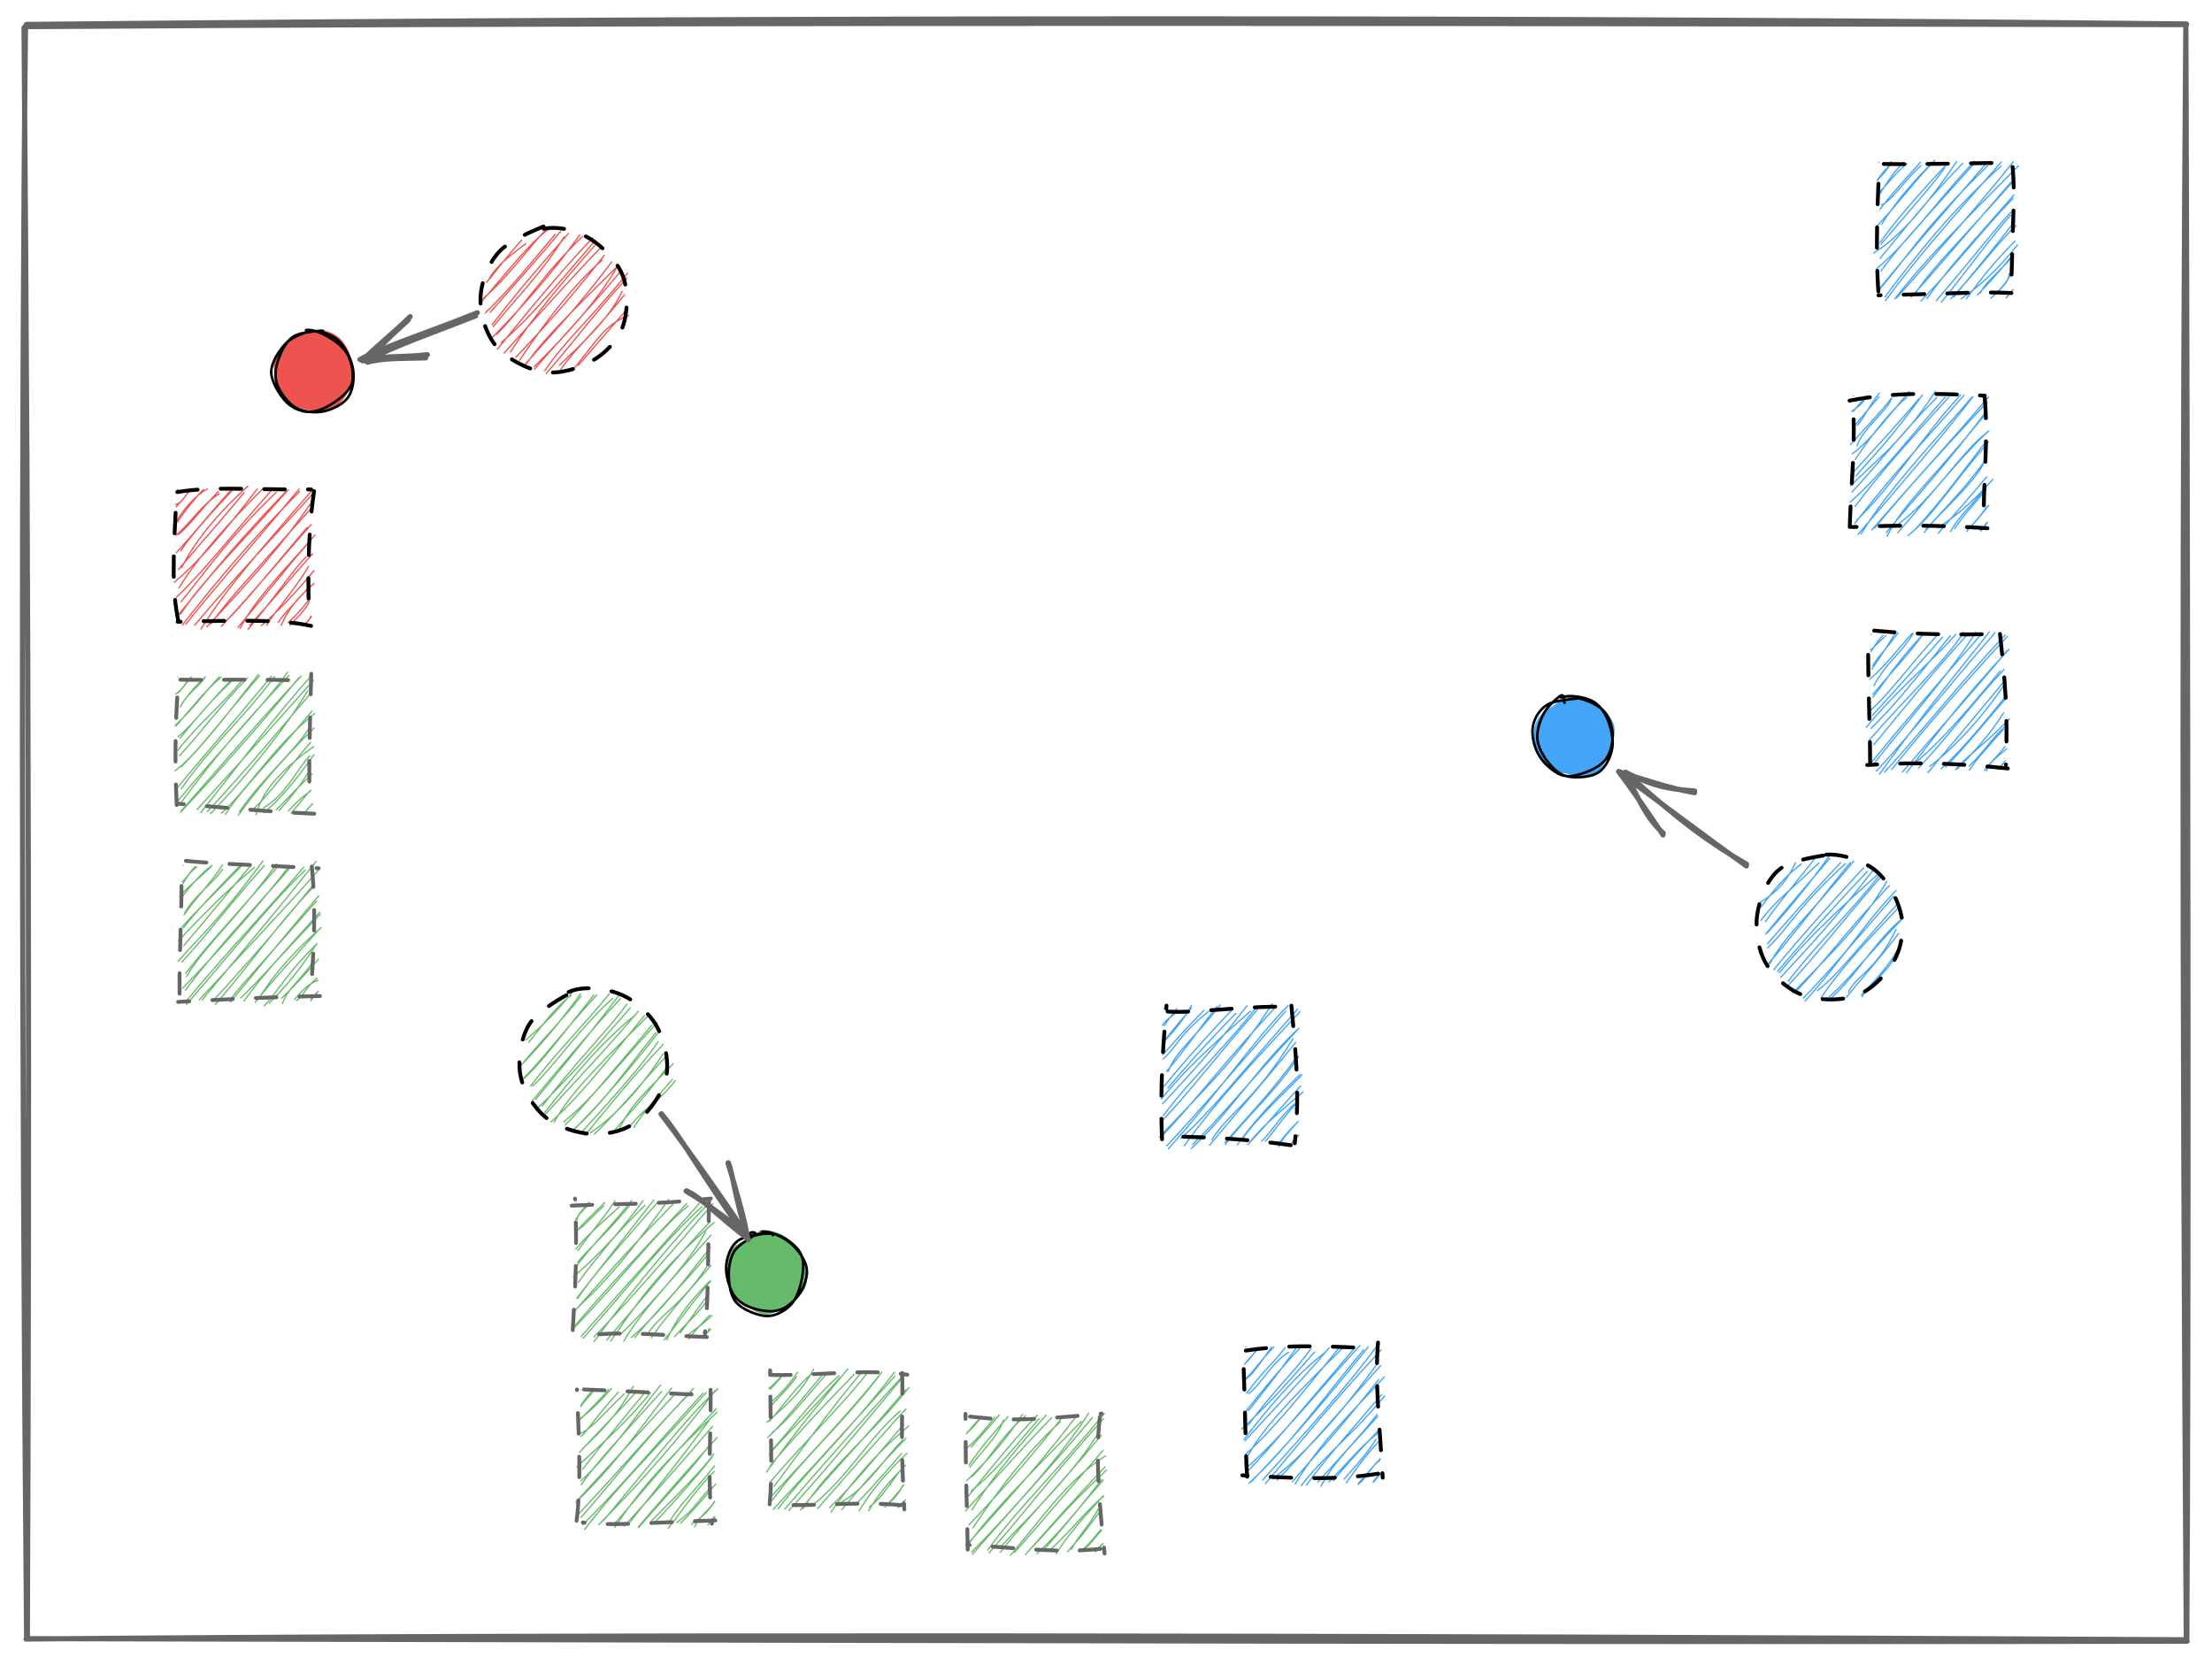 <svg version="1.1" xmlns="http://www.w3.org/2000/svg" viewBox="0 0 862.251 649.13" width="1724.502" height="1298.26">
  <!-- svg-source:excalidraw -->
  
  <defs>
    <style>
      @font-face {
        font-family: "Virgil";
        src: url("https://unpkg.com/@zsviczian/excalidraw@0.12.0-obsidian-4/dist/excalidraw-assets/Virgil.woff2");
      }
      @font-face {
        font-family: "Cascadia";
        src: url("https://unpkg.com/@zsviczian/excalidraw@0.12.0-obsidian-4/dist/excalidraw-assets/Cascadia.woff2");
      }
    </style>
  </defs>
  <g stroke-linecap="round" transform="translate(187.624 88.276) rotate(0 28.454 28.454)"><path d="M6.88 9.95 C6.88 9.95, 6.88 9.95, 6.88 9.95 M6.88 9.95 C6.88 9.95, 6.88 9.95, 6.88 9.95 M2.89 20.68 C6.3 14.62, 12.53 10.42, 17.29 6.77 M2.02 21.78 C5.53 17.85, 8.95 12.79, 15.73 5.35 M-0.02 29.49 C9.5 18.46, 18.71 6.56, 26.39 0.9 M0.86 27.99 C10 20.1, 17.85 9.16, 25.63 0.67 M3.46 33.45 C11.27 24.53, 20.63 14.2, 30.89 1.98 M1.52 33.74 C10.66 25, 19.1 14.6, 28.75 3.11 M4.63 39.1 C13.03 28.49, 24.16 17.59, 32.22 4.08 M4.25 38.29 C15.23 23.93, 26.43 11.31, 33.94 2.75 M5.99 42.08 C16.29 31.78, 24.27 18.34, 39.53 3.83 M4.12 43.49 C17.3 29.98, 28.35 17.3, 38.35 3.32 M7.8 45.24 C17.45 37.15, 25.93 27.06, 44.15 5.8 M6.29 47.8 C20.35 30.48, 33.35 14.9, 43.44 4.46 M11.37 48.94 C20.71 34.39, 32.75 20.46, 44.2 7.47 M8.86 49.36 C23.32 33.4, 37.52 17.45, 46.33 8.51 M14.96 52.15 C25.43 36.41, 36.57 22.21, 47.07 13.14 M13.48 50.98 C22.06 41.96, 32.24 31.18, 47.93 11.27 M17.65 53.46 C23.87 44.33, 35.71 32.73, 52.72 15.88 M16.89 53.97 C26.55 42.85, 37.26 32.02, 50.86 13.8 M20.55 54.72 C32.71 42.84, 45.96 28.23, 52.91 15.74 M20.75 55.64 C31.77 42.74, 43.84 30.18, 54.34 17.45 M24.74 56.21 C32.73 44.45, 43.85 34.61, 57.05 18.14 M25.27 57.33 C34.08 47.51, 42.37 35.9, 56.73 20.12 M30.4 54.13 C38.24 46.63, 50.01 36, 54.86 25.37 M30.98 55.67 C36.51 47.78, 45.28 39.92, 55.82 26.61 M36.21 55.27 C44.54 45.37, 47.99 38.15, 57.43 34.71 M37.77 54.18 C41.75 49.84, 45.25 45.37, 56.54 32.54" stroke="#ef5350" stroke-width="0.5" fill="none"/><path d="M24.31 0.93 C29.94 -0.26, 36.96 1.57, 42.11 4.64 C47.25 7.72, 53.03 13.62, 55.19 19.38 C57.35 25.15, 57.09 33.68, 55.07 39.21 C53.04 44.73, 48.17 49.61, 43.01 52.53 C37.86 55.45, 30.35 57.7, 24.16 56.74 C17.97 55.78, 9.94 51.53, 5.86 46.76 C1.78 41.98, -0.49 34.22, -0.33 28.09 C-0.16 21.96, 2.54 14.76, 6.83 10 C11.12 5.24, 21.78 1.04, 25.42 -0.47 C29.05 -1.97, 28.29 0.21, 28.62 0.94" stroke="#000000" stroke-width="1.5" fill="none" stroke-dasharray="8 9"/></g><g stroke-linecap="round" transform="translate(202.485 385.814) rotate(0 28.454 28.454)"><path d="M3.62 13.74 C3.62 13.74, 3.62 13.74, 3.62 13.74 M3.62 13.74 C3.62 13.74, 3.62 13.74, 3.62 13.74 M2.5 19.6 C6.17 16.19, 11.69 12.15, 21.5 -0.03 M3.6 20.52 C8.46 14.93, 12.25 8.5, 20.08 2.22 M1.83 28.04 C9.96 18.37, 17.2 11.23, 24.02 2.55 M0.33 29.8 C11.2 18.75, 19.05 8.17, 23.79 1.68 M1.29 35.13 C8.14 28.84, 13.56 21.54, 28.98 2.12 M1.59 34.5 C8.81 27.44, 14.35 19.43, 30.11 2.09 M5.18 37.6 C14.48 28.76, 23.46 14.91, 36.36 3.41 M4.37 37.54 C14.33 24.47, 26.03 12.87, 35.03 1.61 M4.97 43.42 C17.83 27.88, 27.51 16.4, 39.33 3.51 M6.38 42.73 C13.89 33.52, 22.24 23.89, 38.82 2.2 M6.37 46.89 C16.59 37.01, 24.8 28.25, 43.2 7.1 M8.93 45.4 C20.93 29.28, 34.71 15.71, 41.86 5.65 M9.8 47.94 C20.41 34.62, 31.61 20.66, 45.26 9.82 M10.22 48.46 C23.25 34.17, 36.3 20.44, 46.31 8.45 M13.51 51.71 C19.02 41.97, 26.11 33.87, 50.57 9.83 M12.33 51.56 C23.14 41.86, 32.15 30.5, 48.71 10.11 M17.28 51.56 C29.16 41.87, 38.59 29.12, 53.71 12.85 M17.79 52.82 C25.25 45.33, 32.98 35.75, 51.63 13.84 M20.34 55.22 C32.32 44.84, 41.62 31.05, 53.21 16.74 M21.27 54.6 C29.3 46.26, 37.63 37.82, 54.92 15.75 M24.29 55.53 C35.2 43.58, 48 29.4, 54.03 20.32 M25.41 56.89 C34.79 45.72, 42.38 35.8, 56.02 21.36 M27.7 55.79 C40.79 46.9, 50.76 33.18, 55.92 25.15 M29.23 56.33 C39.88 45.99, 50.53 32.97, 57.17 26.01 M38.35 55.52 C43.58 43.77, 51.45 38.07, 59.92 28.86 M37.26 54.63 C42.09 48.81, 46.82 44.63, 57.75 29.89 M42.63 53.87 C48.25 46.18, 54.01 44.25, 60.76 35.49 M44.69 53.65 C47.54 48.74, 52.05 43.84, 59.57 34.97" stroke="#66bb6a" stroke-width="0.5" fill="none"/><path d="M19.16 0.91 C24.59 -1.53, 33.05 -0.63, 38.76 1.57 C44.46 3.77, 50.33 8.73, 53.41 14.11 C56.49 19.5, 58.44 27.72, 57.23 33.89 C56.01 40.06, 50.83 47.39, 46.11 51.13 C41.39 54.87, 34.82 56.5, 28.88 56.31 C22.95 56.12, 15.25 53.8, 10.5 49.99 C5.75 46.19, 1.51 39.56, 0.4 33.48 C-0.71 27.39, 0.48 18.92, 3.83 13.5 C7.18 8.07, 17.13 2.85, 20.49 0.92 C23.85 -1.02, 23.62 1.45, 24 1.89" stroke="#000000" stroke-width="1.5" fill="none" stroke-dasharray="8 9"/></g><g stroke-linecap="round" transform="translate(684.642 332.519) rotate(0 28.454 28.454)"><path d="M8.95 6.46 C8.95 6.46, 8.95 6.46, 8.95 6.46 M8.95 6.46 C8.95 6.46, 8.95 6.46, 8.95 6.46 M0.83 19.67 C6.26 16.39, 11.05 12.84, 15.25 3.8 M1.75 21.2 C7.46 13.5, 12.34 8.14, 17.51 4.36 M1.76 26.32 C6.96 19.1, 14.68 13.33, 24.43 3.84 M3.52 26.81 C10.1 17.57, 17.16 9.53, 23.56 1.14 M4.26 31.19 C12.49 21.97, 19.71 13.54, 28.63 0.84 M3.63 31.65 C10.72 22.98, 16.87 15.86, 28.6 2.15 M4.4 37.07 C12.69 29.1, 15.98 21.33, 34.65 4.2 M4.34 35.4 C11.13 27.58, 19.4 18.09, 32.84 3.75 M5.17 43.41 C10.6 32.76, 20.12 24.91, 37.96 3.15 M4.48 43.42 C15.38 30.98, 25.82 16.7, 36.66 3.77 M8.28 46.16 C17.06 35.73, 26.99 24.43, 43.26 7.22 M6.79 45.5 C17.75 32.08, 31.25 17.18, 41.8 5.81 M8.97 46.64 C16.91 37.11, 24.26 28.98, 47.03 8.62 M9.48 48.5 C20.58 36.53, 32.18 24.08, 45.66 6.5 M12.38 50.09 C24.11 34.66, 37.52 22.48, 48.09 8.49 M12.22 51.8 C22.15 41.36, 30.4 30.37, 48.37 9.53 M14.13 54.65 C29.18 39.15, 41.19 27.83, 50.85 11.03 M15.39 54.07 C25.95 43.2, 34.41 31.38, 51.84 12.71 M18.94 57.78 C33.07 42.26, 43.77 25.23, 54.48 14.71 M18.32 56.62 C27.51 47.13, 36.6 36.51, 53.49 16.94 M23.78 53.71 C32.07 47.18, 38.13 38.83, 54.88 19.97 M25.14 56.58 C32.91 45.07, 41.98 35.47, 55.91 20.82 M27.91 57.67 C39.33 47.71, 45.93 34.81, 56.52 25.88 M28.45 56.06 C36.73 48.66, 42.33 40.92, 57.38 25.13 M35.94 54.23 C38.37 48.23, 46.81 45.86, 54.43 29.89 M35.05 56.32 C41.73 48.09, 50.05 38.79, 55.46 31.38 M41.19 56.1 C43.48 51.85, 51.57 46.29, 55.25 38.41 M40.96 55.35 C45.84 49.9, 50.73 45.43, 54.73 38.3" stroke="#42a5f5" stroke-width="0.5" fill="none"/><path d="M27.2 0.68 C32.89 0.2, 41.45 2.9, 46.32 6.76 C51.18 10.62, 55.12 18.03, 56.38 23.84 C57.65 29.64, 56.71 36.35, 53.9 41.6 C51.09 46.86, 45.42 53.04, 39.52 55.37 C33.62 57.7, 24.48 57.65, 18.51 55.58 C12.54 53.52, 6.72 48.25, 3.69 42.98 C0.66 37.72, -0.55 30.1, 0.34 23.99 C1.23 17.89, 4.13 10.3, 9.02 6.37 C13.92 2.44, 25.82 1.18, 29.7 0.4 C33.59 -0.37, 32.37 1.2, 32.33 1.71" stroke="#000000" stroke-width="1.5" fill="none" stroke-dasharray="8 9"/></g><g stroke-linecap="round" transform="translate(69.152 190.843) rotate(0 25.682 25.682)"><path d="M0 0 C0 0, 0 0, 0 0 M0 0 C0 0, 0 0, 0 0 M-0.7 5.82 C1.33 5.58, 2.9 2.81, 4.54 0.64 M-0.44 6.73 C0.96 5.02, 2.87 3.36, 4.89 0.04 M-1.11 13.49 C2.72 7.21, 7.23 2.16, 11.68 -0.22 M-0.13 12.78 C3.33 7.95, 6.57 3.62, 10.12 0.02 M-0.55 17.82 C5.31 13.07, 9.15 6.04, 16.38 1.62 M0.43 17.53 C4.8 14, 9.26 7.52, 16 0.81 M1.32 23.89 C5.39 17.71, 12.55 9.75, 22.33 -0.68 M-0.44 24.66 C7.86 15.54, 15.21 6.39, 20.47 0.73 M1.67 30.43 C7.99 17.96, 18.24 7.07, 27.43 -1.29 M0.41 31.2 C10.07 19.82, 20.55 7.94, 25.92 1.27 M0.61 38.34 C7.9 26.47, 19.91 13.16, 33.62 -0.62 M-1.15 36.12 C8.2 28.25, 17.42 17.69, 31.11 -0.2 M1.42 43.74 C11.22 32, 18.23 20.68, 38.53 1.09 M-0.37 42.01 C11.51 30.53, 20.5 18.52, 37.04 -0.09 M1.19 48.62 C9.8 35.67, 20.8 25.3, 43.19 0.13 M-0.38 49.73 C9.82 37.74, 17.28 26.91, 42.42 0.64 M3.26 52.56 C12.95 40.2, 25.22 26.49, 47.4 -0.12 M1.97 52.78 C14.44 36.94, 28.64 19.71, 47.6 0.8 M9.2 54.4 C18.6 39.24, 31.46 24.57, 52.89 -0.14 M6.7 52.94 C18.92 38.31, 31.77 24.48, 53.43 0.98 M11.47 53.5 C26.93 37.29, 42.56 19.48, 51.99 5.33 M13.05 52.34 C20.32 42.29, 30.53 31.64, 52.57 6.87 M18.44 51.81 C25.27 45.27, 33.15 35.37, 50.59 14.77 M17.12 53.36 C30.83 38.66, 40.75 26.44, 52.15 13.68 M24.42 54.14 C31.02 41.79, 39.95 33.57, 53.63 17.74 M23.6 53.75 C34.23 41.15, 43.74 29.18, 51.85 19.8 M27.51 54.55 C39.02 40.94, 46.37 29.51, 50.28 26.26 M28.22 52.89 C37.47 42.91, 47.25 30.79, 52.77 25.04 M34.84 52.82 C37.47 48.14, 46.04 38.74, 51.09 29.98 M32.72 53.08 C39.02 47.53, 45.2 41.37, 53.25 31.61 M40.46 52.88 C41.71 50.59, 43.55 44.8, 53.31 36.65 M39.31 51.78 C41.75 48.14, 45.67 44.41, 51.83 37.51 M43.2 51.91 C46.25 49.19, 48.85 46.1, 50.81 43.52 M43.84 52.94 C47.05 49.54, 50.05 46.84, 51.41 43.6 M49.7 52.3 C50.77 51.77, 51.7 50.37, 52.06 49.37 M49.67 52.68 C50.84 51.27, 51.73 50.13, 52.24 49.68" stroke="#ef5350" stroke-width="0.5" fill="none"/><path d="M-0.06 0.98 C14.19 -1.32, 27.53 0.14, 52.1 -0.04 M53.27 0.64 C50.48 19.67, 51.02 38.22, 51.31 51.51 M52.11 53.17 C42.18 50.98, 30.25 50.8, 0.1 51.56 M0.28 50.94 C-1.88 39.64, -2.01 30.03, -0.19 0.48" stroke="#000000" stroke-width="1.5" fill="none" stroke-dasharray="8 9"/></g><g stroke-linecap="round" transform="translate(69.322 263.878) rotate(0 25.682 25.682)"><path d="M0 0 C0 0, 0 0, 0 0 M0 0 C0 0, 0 0, 0 0 M-0.84 6.66 C2.5 4.59, 3.31 1.39, 5.27 0.05 M0.07 6.25 C1.59 4.92, 3.16 2.54, 4.67 0.76 M1.58 10.52 C4.07 6.37, 7.8 4.08, 10.45 0.52 M0.87 11.74 C3.35 7.73, 6.34 4.01, 10.68 0.01 M-0.74 19.2 C5.88 11.53, 10.25 5.77, 16.91 0.1 M-1.04 18.93 C6.35 12.2, 10.81 5.6, 16.1 0.05 M0.07 23.39 C5.9 18.51, 9.92 12.6, 20.64 1.39 M0.85 23.89 C7.49 15.79, 14.11 7.9, 22.06 0.7 M-0.05 28.7 C7.89 18.45, 17.42 10.65, 24.66 1.84 M0.73 30.72 C9.34 21.27, 17.47 10.23, 27.22 0.35 M1.21 35.15 C10.03 26.45, 17.36 17.03, 31.37 -0.88 M-1.02 36.64 C7.91 29.57, 14.12 20.03, 31.79 -0.36 M1.36 43.65 C13.25 26.51, 25.56 16.23, 37.71 -0.13 M-0.37 43.43 C9.69 31.19, 19.18 20.69, 36.53 -0.28 M-0.42 48.82 C15.51 29.66, 34.06 10.55, 42.79 -1.79 M0.69 49.88 C14.62 30.57, 29.77 13.7, 43.3 -0.53 M1.09 52.76 C19.01 33.62, 35.64 14.49, 47.16 0.36 M1.31 52.26 C19.29 31.88, 35.93 12.36, 48.09 -0.26 M8.97 52.9 C22.87 35.55, 37.28 15.9, 51.77 -0.08 M7.51 51.75 C15.82 42.32, 24.96 32.93, 52.89 1.28 M12.7 53.36 C29.02 36.49, 43.75 17.19, 50.58 5.46 M11.53 52.53 C26.98 35.93, 41.87 18, 52.12 6 M17.05 53.16 C28.61 42.29, 36.86 27.6, 53.37 14.25 M18.59 53.61 C25.21 43.1, 34.26 35.13, 52.27 13.36 M24 52.58 C32.58 40.07, 45.26 29.22, 51.09 20.15 M23.61 53.86 C32.12 42.31, 41.22 31.6, 53.15 19.92 M30.45 53.73 C32.9 45.65, 37.56 38.23, 52.95 27.19 M28.79 52.24 C35.08 46.33, 39.22 40.17, 51.72 25.55 M33.35 51.1 C42.26 45.86, 46.42 35.96, 51.42 30.81 M33.61 52.98 C39.59 47.8, 44.96 41.78, 53.05 30.35 M39.45 52.14 C44.6 46.3, 46.27 44.36, 51.43 36.48 M38.35 51.82 C41.89 48.53, 45.33 44.33, 52.29 37.94 M43.1 52.25 C45.27 50.17, 47.07 47.8, 51.64 44.54 M44.13 53.13 C46.98 49.87, 50.53 45.44, 51.72 44.15 M49.53 52.64 C50.9 51.68, 51.41 50.25, 52.24 49.86 M49.91 52.56 C50.23 51.81, 50.81 51.12, 52.55 49.5" stroke="#66bb6a" stroke-width="0.5" fill="none"/><path d="M0.98 1.09 C12.04 1.36, 27.24 0.75, 51.33 1.46 M52 -1.2 C51.5 17.86, 50.89 36.97, 51.51 49.71 M53.17 53.34 C38.44 52.76, 25.68 51.66, 0.2 49.44 M-0.42 49.98 C-1.5 29.47, -0.65 10.42, 0.48 -0.72" stroke="#666666" stroke-width="1.5" fill="none" stroke-dasharray="8 9"/></g><g stroke-linecap="round" transform="translate(71.379 337.291) rotate(0 25.682 25.682)"><path d="M0 0 C0 0, 0 0, 0 0 M0 0 C0 0, 0 0, 0 0 M0 7.15 C1.7 4.31, 2.27 3.32, 4.68 0.47 M-0.41 6.58 C1.5 4.91, 2.36 2.94, 5.39 0.66 M-1.39 12.11 C2.88 7.35, 9 2.87, 11.18 0.17 M-0.17 12.09 C3.73 6.95, 7.91 2.51, 10.67 0.54 M0.63 18.64 C4.82 11.31, 10.92 8, 15.39 1.58 M0.37 19.34 C6.12 11.41, 12.03 5.41, 15.34 -0.1 M-0.42 24.1 C5.38 17.57, 10.18 13.18, 22.72 0.37 M0.08 24.48 C5.41 17.74, 10.92 11.79, 22.03 0.37 M-1.77 29.46 C7.39 19.54, 19.05 8.06, 27.8 0.85 M0.24 31.36 C9.93 20.07, 18.03 10.01, 26.31 0.19 M-1.98 37.49 C6.64 27.65, 14.56 20.89, 31.12 -1.68 M-0.5 37.81 C9.21 27.31, 16.41 17.33, 31.63 0.17 M1.27 43.49 C8.08 31.87, 21.8 19.79, 36.49 -0.5 M1.04 42.14 C8.44 32.39, 17.54 22.78, 36.34 1.21 M-0.22 47.97 C14.98 32.45, 30.27 14.68, 40.87 1.04 M0.84 48.74 C15.3 29.67, 32.18 12.22, 42.13 0.47 M1.29 54.31 C18.15 34.92, 35.07 13.66, 47.65 1.91 M0.79 53.5 C17.9 32.82, 35.89 14.16, 47.03 0.75 M7.47 52.48 C23.19 33.53, 36.68 17.53, 51.83 -1.41 M6.32 52.46 C23.44 33.9, 40.57 15.95, 53.19 1.46 M12.56 54.28 C25.53 39.64, 36.05 23.77, 50.71 8.59 M11.73 52.79 C26.5 36.72, 40 21.16, 51.25 6.98 M18.39 53.42 C31.88 37.07, 41.58 25.15, 52.84 11.95 M18.84 51.8 C24.29 44.81, 32.23 36.68, 51.95 14.03 M22.44 51.76 C29.61 45.08, 38.46 34.72, 53.49 19.1 M23.72 53.03 C29.09 45.3, 35.34 38.27, 53.27 18.35 M29.62 51.74 C37.09 40.1, 45.19 32.04, 53.87 24.26 M28.13 53.45 C35.68 43.91, 42.95 36.35, 52.24 25.95 M31.63 54.85 C38.3 47.46, 40.34 42.19, 52.24 30.57 M33.5 53.8 C39.86 47.6, 45.35 40.87, 51.79 31.1 M38.71 53.99 C40.87 47.7, 46.95 43.83, 51.26 36.62 M38.39 51.85 C42.11 48.41, 44.94 45.5, 52.71 36.67 M43.44 52.37 C46.06 49.4, 48.39 46.45, 52.66 44.86 M44.32 52.79 C47.11 50.36, 48.73 46.73, 52.27 44.01 M49.86 52.83 C50.75 51.51, 51.17 50.42, 52.73 49.14 M49.79 52.43 C50.28 51.74, 50.83 51.29, 52.38 49.6" stroke="#66bb6a" stroke-width="0.5" fill="none"/><path d="M1.09 -1.68 C13.13 -0.47, 24.31 -0.29, 52.83 1.21 M50.17 0.5 C51.2 11.62, 51.8 23.6, 49.71 50.26 M53.34 51.01 C37.48 51.3, 21.3 52.03, -1.93 53.3 M-1.38 50.1 C-1.59 33.17, -0.26 16.28, -0.72 -0.37" stroke="#666666" stroke-width="1.5" fill="none" stroke-dasharray="8 9"/></g><g stroke-linecap="round" transform="translate(224.519 468.679) rotate(0 25.682 25.682)"><path d="M0 0 C0 0, 0 0, 0 0 M0 0 C0 0, 0 0, 0 0 M0.49 6.85 C0.65 4.45, 2.64 3.11, 5.1 0.01 M-0.08 6.79 C1.13 4.78, 2.04 3.74, 5.29 0.63 M0.21 10.83 C2.2 10.51, 4.5 7.33, 10.84 1.45 M0.18 11.48 C2.58 8.35, 5.69 5.67, 11.2 0.17 M0.07 18.23 C3.03 14.1, 10 8.05, 16.87 1.87 M0.78 18.85 C5.3 12.3, 11.73 5.19, 15.19 -0.54 M0.28 24.84 C6.31 16.71, 14.47 8.59, 21.69 -0.7 M0.66 23.42 C5.2 17.8, 10.54 13.83, 21.7 0.38 M-1.01 29.06 C9.55 20.32, 18.55 9.12, 26.81 1.33 M0.89 31.29 C9.13 19.81, 18.64 9.91, 26.15 -0.65 M0.36 37.31 C9.14 26.19, 21.03 10.98, 30.31 -0.78 M0.67 37.46 C6.84 28.37, 13.49 21.09, 32.17 -0.34 M1.11 40.6 C14.5 28.57, 27.48 11.13, 36.13 -1.11 M-0.24 42.1 C8.97 31.83, 18.3 20.6, 37.83 0.78 M-1.07 49.32 C16.3 31.66, 31.42 11.39, 43.7 1.43 M-0.3 48.07 C10.83 34.95, 23.65 21.21, 43.12 0.57 M2.84 53.04 C20.68 32.73, 36.64 12.69, 49.19 1.72 M2.04 52.36 C16.71 35.63, 33.4 17.18, 48.03 0.49 M7.05 54.35 C23.1 32.23, 42.16 10.4, 50.51 1.68 M7.03 52.53 C18.14 41.11, 29.89 27.98, 53.38 0.57 M13.48 54.21 C23.09 40.61, 31.49 27.22, 53.84 7.93 M11.98 53.78 C27.31 35.9, 43.11 16.92, 52.23 7.68 M18.65 54.16 C28.05 38.24, 41.86 27.57, 50.54 11.45 M17.04 51.81 C25.73 43.58, 33.32 34.5, 52.62 12.85 M21.62 52.71 C34.51 41.44, 43.75 28.43, 52.44 17.52 M22.89 52.85 C33.86 39.44, 45.56 28.08, 51.69 19.91 M27.64 51.86 C32.47 43.81, 40.92 40.58, 50.94 25.23 M29.34 52.84 C34.16 45.9, 40.95 37.92, 52.63 24.63 M35.37 53.72 C39.84 43.65, 46.43 36.74, 52.01 30.82 M34.32 53.69 C38.7 48.77, 42.55 42.39, 52.54 30.68 M40.56 50.98 C43.02 48.11, 47.92 40.52, 51.4 36.23 M38.41 52.45 C42.79 47.41, 47.67 43.47, 51.45 37.87 M43.56 52.12 C45.47 49.76, 47.38 49.57, 52.98 44.18 M43.98 53.31 C46.53 50, 47.88 48.53, 52.12 44.03 M50.05 52.65 C50.48 51.33, 51.15 51.13, 52.01 49.22 M49.66 52.44 C50.35 51.59, 51.27 50.94, 52.47 49.59" stroke="#66bb6a" stroke-width="0.5" fill="none"/><path d="M-1.68 1.35 C15.04 0.46, 30.49 1.18, 52.57 -1.44 M51.87 -0.66 C51.42 20.24, 51.68 38.93, 50.26 51.24 M51.01 52.57 C33.51 51.97, 16.91 49.94, 1.93 52.29 M-1.27 49.85 C-0.31 35.06, 0.59 18.41, -0.37 -1.38" stroke="#666666" stroke-width="1.5" fill="none" stroke-dasharray="8 9"/></g><g stroke-linecap="round" transform="translate(226.274 541.903) rotate(0 25.682 25.682)"><path d="M0 0 C0 0, 0 0, 0 0 M0 0 C0 0, 0 0, 0 0 M0.19 5.97 C0.46 5.26, 1.8 3.71, 4.64 0 M0.13 6.5 C1.67 3.74, 4.18 2.05, 5.26 0.05 M-1.08 11.89 C5.39 7.14, 9 2.81, 12.12 -0.56 M-0.43 11.79 C3.78 7.36, 8.45 3.15, 10.83 -0.2 M-0.34 17.15 C4.81 14.84, 8.05 9.92, 17.16 1.44 M0.29 18.1 C3.45 15, 6.08 10.31, 14.75 0.85 M1.03 22.7 C7.52 16.45, 14 10.5, 20.63 -1.49 M-0.4 24.34 C7.04 16.15, 16.11 7.15, 21.71 0.76 M-1.41 29.96 C9.26 20.05, 17.44 13.22, 27.29 1.1 M0.81 30.88 C9.38 19.98, 19.55 7.66, 25.31 0.72 M0.18 35.5 C13.8 22.45, 23.3 7.58, 31.22 -1.88 M0.32 36.91 C6.25 28.2, 13.96 20.3, 31.65 0.54 M-1.79 43.76 C14.81 27.92, 26.03 11.09, 35.51 -0.76 M-0.29 42 C9.08 31.77, 17.54 22.53, 37.4 0.92 M0.27 49.67 C12.72 35.41, 22.56 22.33, 44.09 -0.65 M-0.97 48.58 C15.55 31.09, 31.5 12.22, 43.23 0.7 M1.57 54.38 C14.2 37.87, 27.1 25.35, 49 0.99 M0.89 52.49 C14.6 39.04, 26.54 24.59, 47.77 1.21 M8.92 50.93 C25.09 31.81, 41.57 10.37, 53.59 -0.47 M7.1 52.52 C23.5 36.04, 38.12 19.43, 52.48 0.21 M13.41 53.48 C24.87 36.18, 36.57 24.51, 53.19 8.65 M12.97 52.45 C22.07 42.31, 30.03 31.74, 52.93 7.27 M19.39 51.44 C25.23 43.7, 36.33 30.69, 50.05 11.91 M17.04 53.06 C30.39 38.55, 42.93 24.25, 51.45 14.17 M22.57 53.66 C34.75 39.73, 45.17 28.93, 50.86 20.54 M22.71 53.16 C33.16 40.95, 45.7 26.69, 53.26 18.53 M27.76 50.91 C35.91 42.72, 48.9 29.9, 51.91 24.89 M28.74 51.87 C37.06 43.02, 44.33 34.95, 51.32 26.1 M34.24 52.29 C37.86 45.26, 44.6 39.42, 52.26 29.56 M34.22 53.92 C40.18 46.48, 44.68 39.11, 52.11 31.73 M37.55 51.67 C44.37 46.88, 46.48 42.06, 51.01 37.85 M39.01 51.91 C41.74 49.33, 45.55 45.13, 52.65 36.71 M43.31 52.43 C44.7 50.65, 48.25 50.03, 52.3 43.33 M44.5 53.33 C45.91 49.91, 49.17 47.55, 52.15 43.78 M49.88 52.48 C50.07 51.63, 51.38 50.66, 52.09 49.35 M49.66 52.46 C50.6 51.56, 51.74 50.33, 52.46 49.7" stroke="#66bb6a" stroke-width="0.5" fill="none"/><path d="M1.35 -0.22 C18.65 0.4, 37.29 1.64, 49.93 1.9 M50.71 -0.1 C51 17.2, 49.4 33, 51.24 52.11 M52.57 50.84 C31.42 51.47, 9.34 53.21, 0.92 51.64 M-1.51 50.95 C0.16 37.52, -0.37 22.35, -1.38 -0.23" stroke="#666666" stroke-width="1.5" fill="none" stroke-dasharray="8 9"/></g><g stroke-linecap="round" transform="translate(300.414 535.291) rotate(0 25.682 25.682)"><path d="M0 0 C0 0, 0 0, 0 0 M0 0 C0 0, 0 0, 0 0 M-0.69 5.95 C1.71 4.06, 3.28 2, 4.62 1.03 M-0.16 6.3 C0.78 5.15, 2.79 3.43, 4.68 0.72 M-0.02 13.09 C2.1 10.19, 4.64 8.65, 10.11 1.43 M-0.11 11.53 C2.93 8.99, 6.21 5.98, 10.46 -0.28 M-1.41 19.21 C6.47 12.11, 11.74 7.76, 16.73 -1.5 M-0.47 18.82 C5.69 11.76, 10.29 4.85, 16.14 0.23 M-1.11 25.15 C5.22 19.05, 11.85 10.54, 19.84 1.09 M0.53 23.29 C6.87 18.2, 12.42 11.09, 22.09 -0.09 M-0.52 31.66 C4.12 25.84, 11.81 18.95, 27.06 1.74 M0.41 30.15 C9.21 20.55, 16.64 9.77, 26.68 1.02 M-1.63 38.61 C5.99 28.13, 11.8 20.32, 30.11 -1.63 M-0.22 36.1 C8.18 26.22, 17.43 16.03, 32.53 0.51 M1.37 44.17 C13.86 27.42, 25.38 11.37, 35.86 -0.75 M-0.39 42.69 C14.31 25.63, 29.95 10.18, 37.54 0.11 M0.63 49.58 C12.96 32.71, 26.45 21.46, 42.01 1.48 M-0.46 48.82 C17.66 29.44, 34.39 11.08, 43.36 -0.38 M2.92 52.94 C14.01 38.12, 29.14 24.4, 48.28 -0.33 M1.02 53.14 C12.05 41.24, 22.12 30.34, 48.5 1.1 M5.5 53.06 C20.69 35.35, 33.55 20.85, 51.44 1.15 M7.08 53.59 C17.2 42.51, 27.16 30.91, 52.12 0.83 M12.68 52.78 C22.97 36.65, 38.92 24.52, 53.9 5.62 M11.65 53.36 C22.26 40.16, 32.43 30.28, 52.52 6.58 M16.67 51.24 C30.24 40.41, 38.55 24.8, 50.5 14.84 M18.3 52.8 C32.07 37.25, 46.01 21.11, 52.76 13.96 M23.52 54.25 C30.03 44.65, 39.64 32.52, 53.89 20.56 M23.02 52.47 C35.06 40.75, 45.06 27.56, 51.88 20 M26.81 50.77 C37.87 44.75, 44.3 33.09, 51.58 26.03 M27.77 53.25 C34.13 45.46, 41.29 37.35, 52.79 25.36 M32.82 51.54 C36.14 48.07, 40.69 43.54, 51 31.33 M34.45 53.7 C39.6 45.47, 44.85 39.16, 53.17 31.23 M38.23 53.63 C41.87 47.46, 45.5 42.99, 52.63 35.92 M38.47 52.14 C42.25 49.62, 44.4 46.13, 51.49 36.63 M43.62 51.75 C45.73 51.44, 49 48.86, 51.45 43.92 M44.52 52.35 C46.5 50.11, 49.55 46.96, 51.9 43.53 M49.71 52.21 C50.46 51.87, 51.09 50.24, 52.22 49.82 M49.69 52.38 C50.78 51.57, 51.54 50.69, 52.57 49.46" stroke="#66bb6a" stroke-width="0.5" fill="none"/><path d="M-0.22 0.74 C18.18 1.12, 37.64 -1.78, 53.27 0.64 M51.26 -0.05 C51.64 10.68, 50.39 24.54, 52.11 53.17 M50.84 51.47 C31.09 49.74, 12.35 52.6, 0.28 50.94 M-0.41 51.17 C0.81 38.77, -0.05 26.25, -0.23 -1.06" stroke="#666666" stroke-width="1.5" fill="none" stroke-dasharray="8 9"/></g><g stroke-linecap="round" transform="translate(377.414 552.291) rotate(0 25.682 25.682)"><path d="M0 0 C0 0, 0 0, 0 0 M0 0 C0 0, 0 0, 0 0 M-0.71 6.68 C1.47 4.15, 3.5 1.3, 5.65 0.07 M-0.36 6.08 C1.89 4.6, 3.58 1.9, 5.35 -0.02 M1.18 11.86 C3.97 8.58, 8.1 4.17, 12.1 -0.64 M-0.37 12.09 C3.48 8.95, 6.85 4.51, 10.38 0.27 M0.64 19.74 C4.54 14.17, 11.2 8.42, 13.79 1.32 M0.26 18.92 C5.67 10.99, 11.23 4.87, 15.52 -0.02 M1.34 23.47 C7.95 17.39, 12.18 8.27, 22.42 -0.44 M-0.52 24.88 C8.33 16.27, 15.14 8.46, 21.23 -0.96 M1.18 28.9 C8.31 23.59, 14.33 16.32, 27.7 0.77 M-0.32 31.45 C10.01 18.56, 19.19 7.38, 26.98 -0.57 M1.48 36.36 C9.53 23.29, 20.26 10.85, 30.37 -0.58 M-1.04 36.78 C11.91 22.61, 24.56 8.44, 32.5 0.46 M1.79 43.35 C12.96 26.81, 24.79 11.81, 35.87 2.07 M0.3 42.18 C9.41 32.58, 20.11 21.2, 36.73 0.21 M0.54 49.19 C8.89 37.55, 22.88 23.47, 44.14 1.79 M-0.23 49.7 C11.92 35.83, 25.05 22.24, 42.27 -0.28 M1.48 52.71 C18.39 35.27, 36.41 15.18, 46.96 -1.37 M1.67 53.63 C17.33 35.59, 33.93 17.82, 48.38 0.34 M7.62 51.94 C19.31 35.89, 34.26 21.66, 53.06 -1.23 M8.16 53.06 C20.66 39.02, 32.63 23.19, 52.74 0.75 M11.97 51.37 C24.96 37.8, 41.98 21.14, 50.87 6 M12.55 52.9 C21.96 40.5, 34.72 28.04, 51.83 7.25 M16.48 54.02 C30.02 38.06, 38.82 24.68, 53.44 15.34 M18.04 52.93 C25.6 44.56, 32.54 36.14, 52.55 13.17 M24.11 51.71 C31.07 44.85, 35.49 38.18, 53.91 20.78 M22.33 53.76 C32.79 41.9, 41.78 31.73, 53.35 19.59 M26.67 53.43 C36.44 44.62, 40.57 38.26, 52.72 24.71 M29.15 52.21 C37.66 42.81, 45.85 32.48, 52.04 24.5 M32.07 51.87 C40.65 43.88, 48.18 34.22, 52.76 31.12 M34.23 53.5 C39.92 44.38, 47.57 36.59, 52.66 30.86 M40.19 51.75 C43.14 46.15, 47.77 41.78, 50.7 36 M38.71 52.6 C42.62 48.39, 45.57 44.96, 51.4 36.91 M42.94 52.57 C46.86 51.64, 48.5 47.8, 52.04 44.28 M43.54 52.66 C46.54 50.47, 48.62 47.72, 51.65 44.03 M49.44 52.39 C51.08 51.03, 51.43 50.09, 52.69 49.58 M49.61 52.69 C50.43 51.85, 51.19 51.19, 52.33 49.58" stroke="#66bb6a" stroke-width="0.5" fill="none"/><path d="M0.74 -0.04 C12.55 1.27, 20.74 1.96, 52 -1.2 M51.31 0.15 C49.54 15.6, 51.07 34.16, 53.17 53.34 M51.47 51.56 C34.92 53.16, 23.26 51.5, -0.42 49.98 M-0.19 51.85 C-0.33 38.83, -0.99 26.82, -1.06 -1.11" stroke="#666666" stroke-width="1.5" fill="none" stroke-dasharray="8 9"/></g><g stroke-linecap="round" transform="translate(485.652 525.065) rotate(0 25.682 25.682)"><path d="M0 0 C0 0, 0 0, 0 0 M0 0 C0 0, 0 0, 0 0 M0.02 6.09 C1.75 3.92, 3.15 2.79, 4.7 0.73 M-0.58 6.8 C2.11 4.28, 3.58 1.97, 4.61 0.38 M-0.05 12.59 C2.7 10.75, 4.33 8.02, 10.03 0.06 M0.19 12.09 C3.15 9.54, 4.81 6.32, 10.93 0.05 M1.17 18.21 C5.8 14.68, 10.22 6.07, 16.61 2.14 M0.35 18.16 C4.89 11.33, 11.21 5.91, 15.27 0.33 M-0.35 25.54 C7.96 15.17, 13.21 8.8, 20.89 0.72 M1.06 24.85 C5.55 19.06, 10.83 12.95, 20.37 -0.58 M-1.58 32.03 C6.66 24.45, 12.92 17.94, 26.73 2.05 M0.98 30.54 C9.78 18.13, 20.31 8.3, 25.39 0.6 M-0.77 36.1 C8.76 24.03, 18.9 11.28, 31.41 1.76 M-0.35 36.62 C11.51 23.66, 23.38 11.27, 32.46 0.38 M0.97 42.13 C6.61 32.24, 13.83 23.98, 38.69 -0.5 M-0.21 41.98 C10.78 32.09, 19.95 20.53, 36.83 -0.22 M0.15 47.27 C14.51 34.65, 26.46 19.01, 44.45 -0.5 M0.66 48.53 C9.84 39.09, 19.28 27.56, 42.37 0.49 M1.24 53.19 C16.67 38.76, 29.5 20.89, 45.92 1.13 M2.17 52.57 C13 41.09, 24.05 29.51, 47.63 0.14 M6.51 51.99 C23.11 33.63, 41.46 13.06, 50.68 0.18 M7.63 53.35 C21.17 37.28, 32.9 22.6, 52.67 1.22 M10.56 51.5 C28.11 37.46, 42.56 18.59, 51.26 6.52 M12.1 52.03 C27.52 36.27, 42.86 17.86, 52.5 7.38 M19.25 53.49 C29.51 36.15, 42.32 24.75, 53.94 11.74 M18.16 52.6 C25.8 43.45, 33.4 35.97, 51.77 12.77 M21.57 54.11 C31.26 41.57, 41.15 34.89, 54.12 19.12 M23.62 53.88 C30.58 44.28, 39.24 34.62, 52.93 18.6 M29.33 54.36 C33.78 45.45, 40.65 39.09, 51.4 27.13 M28.1 52.72 C36.9 42.8, 44.75 34.67, 51.18 26.37 M32.39 52.69 C39.5 45.43, 44.92 38.53, 52.56 32.76 M34.03 52.24 C40.42 44.23, 48.17 36.59, 52.29 31.78 M38.31 51.58 C41.25 47.91, 45.39 44.26, 50.78 36.05 M39.16 53.03 C42.22 48.66, 46.05 43.04, 51.68 37.01 M43.76 53.6 C46.98 51.2, 47.29 48.82, 52.4 43.61 M43.85 53.2 C47.07 49.85, 49.72 46.04, 52.15 44.32 M49.62 52.87 C50.27 51.25, 51.35 50.85, 52.45 49.32 M49.92 52.52 C50.53 51.85, 51.31 50.93, 52.45 49.62" stroke="#42a5f5" stroke-width="0.5" fill="none"/><path d="M-0.04 1.46 C20.08 -1.62, 39.65 0.45, 50.17 0.5 M51.51 -1.66 C50.23 13.6, 52.08 29.25, 53.34 51.01 M51.56 49.44 C34.8 52.32, 14.65 50.97, -1.38 50.1 M0.48 50.64 C-0.26 38.47, -0.12 27.27, -1.11 1.02" stroke="#000000" stroke-width="1.5" fill="none" stroke-dasharray="8 9"/></g><g stroke-linecap="round" transform="translate(453.692 393.155) rotate(0 25.682 25.682)"><path d="M0 0 C0 0, 0 0, 0 0 M0 0 C0 0, 0 0, 0 0 M-0.57 6.51 C0.72 4.53, 3.03 3.11, 5.35 1.14 M0.14 6.7 C1.74 4.16, 3.53 2.13, 5.01 0.06 M0.68 12.25 C4.59 8.02, 7.62 4.43, 10.73 -1.17 M0.18 12.62 C3.24 8.61, 5.61 5.84, 10.71 -0.12 M-0.36 19.69 C5.06 15.18, 5.4 10.79, 17.43 1.15 M-0.41 18.01 C3.12 14.07, 8.07 8.39, 15.63 0.71 M1.73 24.52 C4.36 17.15, 11 12.61, 22.05 -1.4 M1.04 24.53 C7.76 16.87, 14.13 7.27, 20.75 -0.78 M1.56 31.04 C8.06 23.23, 15.66 14.62, 28.01 1.91 M0.07 30.38 C8.09 20.39, 18.69 8.82, 26.56 0.51 M-1.03 35.3 C6.18 26.63, 12.77 19.38, 33.75 1.05 M-0.52 37.16 C9.55 26.32, 20.16 15.02, 32.38 -1.07 M-0.25 41.77 C11.71 26.06, 25.36 13.6, 36.12 -0.59 M-0.4 43.47 C9.68 32.85, 18.1 21.68, 36.4 0.46 M-1.78 50.1 C15.68 31.78, 30.13 17.66, 42.16 -1.82 M-0.51 49.52 C11.97 36.38, 22.35 22.35, 43.15 -0.14 M1.72 54.74 C19.94 34.53, 34.74 12.8, 48.41 -1.17 M1.1 53.58 C13 40.89, 24.81 27.14, 47.42 1.07 M6.56 50.67 C17.9 40.64, 27.05 28.74, 52.09 0.32 M7.92 53.54 C19.67 37.22, 32.86 22.88, 53.13 1.18 M10.69 54.62 C26.16 40.13, 36.79 22.6, 51.77 8.5 M11.23 53.02 C22.49 42.15, 31.13 30.92, 52.63 7.75 M18.72 51.19 C24.41 41.47, 36.01 35.46, 50.33 11.75 M17.84 53.27 C28.99 39.81, 41.83 25.32, 51.36 13.24 M23.97 53.06 C30.98 43.35, 43.88 32.25, 52.46 18.76 M23.74 52.31 C33.3 41.46, 42.78 31.72, 51.94 18.66 M30.25 51.43 C33.65 46.09, 39.56 40.04, 53.82 25.93 M28.62 53.12 C32.92 47.15, 39.04 39.34, 53.05 25.8 M33.22 52.46 C38.47 45.7, 44.06 41.41, 54.19 32.55 M32.76 52.99 C40.49 44.81, 48.6 35.24, 53.22 30.28 M38.14 51.71 C41.16 49.14, 44.2 43.43, 50.83 37.24 M39.59 51.77 C42.69 48.24, 44.53 44.88, 51.79 36.79 M44.79 53.91 C46.56 50.06, 48.34 48.65, 51.73 44.64 M44.39 53.06 C47.27 49.53, 49.68 46.43, 52.44 44.06 M50.1 52.16 C50.25 51.49, 51.62 50.85, 52.19 49.33 M49.75 52.61 C50.57 51.88, 51.14 50.95, 52.49 49.39" stroke="#42a5f5" stroke-width="0.5" fill="none"/><path d="M1.46 1.21 C13.41 1.91, 30.33 -1.19, 51.87 -0.66 M49.71 -1.1 C51.22 15.89, 53.16 32.25, 51.01 52.57 M49.44 53.3 C38.23 51.69, 22.83 50.04, -1.27 49.85 M-0.72 50.99 C-1.33 36.79, -1.01 21.57, 1.02 -1.12" stroke="#000000" stroke-width="1.5" fill="none" stroke-dasharray="8 9"/></g><g stroke-linecap="round" transform="translate(729.346 247.291) rotate(0 25.682 25.682)"><path d="M0 0 C0 0, 0 0, 0 0 M0 0 C0 0, 0 0, 0 0 M-0.15 6.05 C0.63 5.61, 1.99 3.84, 5.77 0.57 M0.04 6.67 C0.92 5.04, 2.3 3.04, 4.68 0.32 M0.34 13.53 C3.46 9.06, 7.21 3.28, 9.5 -0.53 M0.71 12.24 C2.44 8.93, 5.4 6.4, 10.55 -0.55 M1.12 19.98 C6.2 10.5, 11.4 8.01, 16.45 -0.36 M-0.55 17.57 C5.64 12.26, 10.1 6.23, 16 -0.36 M0.7 23.45 C6.35 16.55, 14.81 7.64, 19.93 0.46 M0.71 24.53 C5.55 18.55, 8.47 12.73, 20.55 -0.33 M0.57 31.52 C10.47 20.89, 19.56 10.37, 27.87 1.09 M-0.1 29.54 C7.15 23.13, 12.87 14.64, 26.46 -0.4 M-1.83 36.2 C10.49 21.18, 24.22 10.26, 33.05 -0.03 M0.02 36.64 C7.55 29.37, 14.61 21.04, 30.93 0.51 M-0.61 41.15 C13 25.41, 29.89 9.5, 36.03 -0.79 M1.09 43.04 C12.57 29.19, 23.5 15.48, 37.08 0.63 M1.06 50.49 C13.51 34.54, 30.16 16.21, 40.83 -0.82 M0.48 49.62 C12.69 34.62, 24.06 21.28, 42.51 0.53 M3.27 54.55 C15.97 36.9, 27.14 22.8, 46.12 -0.9 M2.11 53.32 C16.46 37.81, 29.79 20.52, 48.36 -0.64 M5.24 53.76 C20.85 36.72, 34.56 19.09, 52.23 0.3 M8.11 52.64 C24.45 32.1, 42.8 12.01, 53.09 0.82 M13.82 53.97 C25.79 38.71, 34.66 26.35, 53.75 5.85 M12.21 53.71 C25.93 37.62, 39.28 23.04, 53 6.39 M16.42 50.7 C23.99 44.87, 35.32 32.7, 50.35 14.26 M18.51 52.1 C29.38 40.73, 39.24 27.05, 51.83 13.72 M22.92 51.48 C35.31 42.01, 46.28 28.23, 52.11 19.38 M22.17 53.88 C29.42 45.26, 37.81 35.43, 52 18.18 M27.32 52.4 C32.78 47.31, 37.54 42.74, 52.62 23.99 M29.02 51.8 C37.93 42.53, 44.99 33.59, 52.49 25.09 M32.99 52.71 C36.46 48.21, 42.39 44.61, 53.98 33.01 M33.51 52.56 C41.17 45.03, 47.43 37.37, 51.71 30.62 M38.27 51.32 C44.21 45.74, 47 40.54, 52.02 36.17 M38.33 52.97 C41.76 47.75, 45.35 44.22, 51.57 37.06 M45.1 53.24 C45.2 51.09, 47.75 48.95, 52.76 44.69 M44.25 53.08 C45.69 50.68, 47.56 49.6, 52.18 43.8 M49.39 52.24 C50.19 52.15, 51.01 50.97, 52.2 49.38 M49.84 52.61 C50.53 51.77, 51.02 51.24, 52.26 49.33" stroke="#42a5f5" stroke-width="0.5" fill="none"/><path d="M1.21 -1.44 C19.21 0.26, 33.42 0.13, 50.71 -0.1 M50.26 -0.13 C52.15 17.08, 53.37 30.2, 52.57 50.84 M53.3 52.29 C35.97 50.45, 18.64 49.6, -1.51 50.95 M-0.37 49.98 C-0.35 35.38, -1.23 22.54, -1.12 -0.39" stroke="#000000" stroke-width="1.5" fill="none" stroke-dasharray="8 9"/></g><g stroke-linecap="round" transform="translate(722.414 154.291) rotate(0 25.682 25.682)"><path d="M0 0 C0 0, 0 0, 0 0 M0 0 C0 0, 0 0, 0 0 M-0.61 6.03 C2.19 4.08, 3.64 3.12, 5.19 0.16 M0.01 6.09 C1.2 4.65, 2.01 3.39, 4.95 0.62 M1.62 11.52 C4.59 7.94, 6.25 3.92, 10.14 -1.05 M0.34 11.87 C3.1 8.57, 6.65 4.47, 10.12 0.27 M1.41 19.56 C3.81 12.72, 13.19 5.95, 14.93 1.09 M-0.99 18.96 C5.31 11.85, 10.9 6.27, 14.93 0.86 M-0.36 22.66 C6.9 17.16, 12.19 9.7, 21.79 -1.65 M0.72 24.92 C8.02 13.93, 15.51 4.95, 21 0.52 M1.04 31.29 C7.01 24.22, 13.12 18.69, 27.05 -0.37 M-0.94 30.91 C11.15 17.64, 21.16 6.73, 25.56 1.16 M-0.93 35.1 C7.18 26.51, 19.38 18.01, 31.96 -1.67 M-0.5 37.52 C9.78 26.62, 18.99 14.35, 32.51 0.72 M-1.23 41.5 C11.75 30.04, 24.55 12.95, 35.83 0.59 M0.66 43.18 C9.98 30.89, 19.41 19.92, 37.25 0.59 M1.45 48.4 C15.27 35.22, 26.66 16.22, 41.84 -0.34 M0.58 49.76 C15.95 29.96, 32.95 11.55, 43.19 -0.19 M3.08 53.82 C13.98 36.14, 28.41 21.41, 46.38 0.4 M1.85 54.04 C19.16 34.01, 34.66 15.81, 46.65 0.42 M8.33 51.61 C19.92 37.54, 30.9 25.35, 52.21 2.45 M7.21 52.29 C22.49 34.73, 38.27 17.46, 52.73 0.46 M13.17 54.69 C19.91 41.71, 29.51 34.19, 51.1 7.66 M12.91 53.31 C23.81 39.99, 36.17 27.2, 51.64 6.29 M15.93 51.15 C31.77 40.32, 41.28 22.22, 52.85 13.74 M17.33 53.41 C29.71 39.24, 39.78 26.34, 52.31 14.01 M21.34 54.5 C31.16 46.71, 36.69 36.67, 52.73 17.99 M23.74 52.49 C34.68 40.91, 44.44 27.14, 51.53 18.11 M28.3 52.06 C36.94 42.72, 46.13 34.64, 50.67 26.75 M27.7 53.27 C34.57 44.43, 41.77 38.62, 51.78 24.72 M33.23 51.45 C38.45 47.67, 44.56 43.71, 54.45 32.57 M33.09 53.62 C40.55 44.96, 47.87 36.6, 52.05 31.6 M37.89 52.95 C41.06 47.23, 44.6 44.55, 50.95 36.64 M39.53 51.8 C42.21 47.5, 46.59 42.79, 51.84 36.49 M44.43 52.39 C46.25 50.81, 48.09 48.71, 52.81 42.73 M44.27 52.84 C45.76 50.74, 48.57 48.44, 51.92 43.39 M49.46 52.37 C50.75 51.82, 50.94 50.76, 52.25 49.23 M49.84 52.72 C50.72 51.42, 51.9 50.06, 52.2 49.52" stroke="#42a5f5" stroke-width="0.5" fill="none"/><path d="M-1.44 1.9 C15.96 -1.51, 31.14 -0.97, 51.26 -0.05 M51.24 0.75 C52.74 17.77, 50.59 32.79, 50.84 51.47 M52.29 51.64 C35.02 50.48, 18.26 50.35, -0.41 51.17 M-1.38 51.14 C-0.87 33.61, 1.2 16.94, -0.39 0.22" stroke="#000000" stroke-width="1.5" fill="none" stroke-dasharray="8 9"/></g><g stroke-linecap="round" transform="translate(732.414 63.291) rotate(0 25.682 25.682)"><path d="M0 0 C0 0, 0 0, 0 0 M0 0 C0 0, 0 0, 0 0 M-0.62 7.06 C0.82 5.21, 3.26 3.46, 4.79 -0.28 M-0.57 6.76 C1.41 3.97, 3.59 1.5, 5.25 0.31 M-0.39 13.51 C3.03 8, 6.01 3.37, 9.62 0.07 M-0.04 11.79 C3.56 8.41, 6.38 4.12, 10.94 0.48 M0.99 16.61 C5.29 14.9, 9.67 7.18, 16.39 1.29 M0.4 18.34 C3.89 13.66, 8.89 8.03, 16.15 0.02 M-1.15 25.24 C7.67 15.93, 14.54 6.66, 19.68 1.52 M1.1 24.06 C7.19 14.37, 15.28 5.51, 21.85 -0.86 M0.82 31.93 C10.31 20.7, 21.36 8.35, 25.59 2.24 M0.44 31.21 C7.21 21.79, 16.33 11.55, 27.11 0.03 M-2.04 35.35 C7.96 29.18, 18 17.73, 30.33 -0.3 M0.39 37.49 C9.02 27.31, 16.3 17.3, 32.72 0.31 M-0.88 41.51 C12.42 30.15, 20.07 18, 37.21 -0.43 M0.8 42.37 C8.73 31.45, 18.02 21.9, 37.21 0.39 M-0.64 50.54 C10.79 37.56, 16.44 26.57, 42.32 1.43 M0.72 48.67 C10.56 36.45, 21.83 23.68, 42.47 -0.31 M2.35 52.5 C13.65 37.39, 27.95 19.15, 47.69 1.39 M2.57 53.93 C13 39.53, 25.3 25.44, 47.71 -0.14 M6.18 53.23 C18.01 38.11, 31.64 24.33, 54.36 1.38 M6.85 52.9 C23.66 34.06, 40.8 14.43, 52.37 -0.24 M13.88 51.66 C19.83 42.06, 31.29 31.08, 52.92 6.75 M12.5 52.61 C20.55 43.85, 29.12 33.58, 51.54 7.68 M16.38 54.09 C31.82 37.84, 39.94 26.88, 52.33 13.98 M18.65 53.2 C27.57 40.49, 37.8 29.74, 52.61 12.74 M24.36 54.52 C35.11 41.2, 43.61 29.36, 51.33 20.58 M22.35 53.96 C35.15 39.05, 45.74 25.39, 51.46 19.44 M27.96 53.2 C37.11 43.77, 47.51 30.07, 53.44 24.65 M29.17 52.53 C34.82 45.22, 43.52 35.43, 51.4 24.88 M31.97 53.21 C39.05 48.38, 45.94 42.35, 54.01 32.17 M34.15 53.11 C37.62 48.73, 41.4 42.55, 53.04 30.66 M39.51 51.01 C41.02 47.43, 45.56 43.76, 51.42 37.55 M38.37 51.72 C43.24 46.8, 47.69 41.6, 51.27 37.18 M43.58 52.98 C47.27 49.41, 50.44 47.25, 50.85 43.34 M44.03 52.59 C47 50.2, 49.77 46.53, 51.51 43.67 M49.59 52.84 C50.88 51.18, 51.65 50.07, 52.1 49.85 M49.95 52.48 C50.61 51.71, 51.21 50.51, 52.39 49.61" stroke="#42a5f5" stroke-width="0.5" fill="none"/><path d="M1.9 0.64 C17.97 0.87, 37.67 0.26, 51.31 0.15 M52.11 1.81 C53.05 10.81, 52.28 21.79, 51.47 51.56 M51.64 50.94 C39.53 50.34, 28.93 51.19, -0.19 51.85 M-0.23 50.3 C-1.01 38.83, -1.03 23.87, 0.22 -0.2" stroke="#000000" stroke-width="1.5" fill="none" stroke-dasharray="8 9"/></g><g stroke-linecap="round" transform="translate(10 10) rotate(0 421.126 314.565)"><path d="M0.26 -0.48 C303.78 -3.47, 607.11 -3.23, 842.31 -0.66 M0.36 0.39 C206.18 -1.02, 412.39 -1.24, 842.29 -0.39 M842.08 -0.55 C842.91 248.96, 843.25 499.06, 842.44 628.84 M842.04 -0.22 C840.72 176.87, 840.44 354.23, 842.21 628.87 M842.58 629.83 C619.7 630.2, 398.79 629.67, 0.72 628.83 M841.96 629.26 C522.99 627.53, 202.77 627.08, 0.14 628.98 M0.67 628.84 C1.47 432.58, 1.31 234.27, -0.64 0.8 M0.36 628.75 C-1.7 392.16, -1.76 156.06, -0.05 0.14" stroke="#666" stroke-width="2" fill="none"/></g><g stroke-linecap="round" transform="translate(106.706 129.23) rotate(0 15.531 15.531)"><path d="M20.21 0.23 C23.42 0.95, 26.85 3.48, 28.57 6.45 C30.29 9.42, 30.96 14.58, 30.52 18.04 C30.08 21.5, 28.09 24.99, 25.92 27.2 C23.76 29.4, 20.84 31.27, 17.54 31.28 C14.24 31.3, 8.8 29.15, 6.12 27.27 C3.43 25.39, 2.09 23.23, 1.45 20 C0.81 16.77, 0.82 11.17, 2.28 7.9 C3.73 4.63, 6.59 1.43, 10.17 0.37 C13.75 -0.68, 21.01 0.65, 23.75 1.57 C26.49 2.48, 26.79 5.46, 26.63 5.87 M17.9 -0.53 C20.85 -0.62, 24.25 1, 26.35 3.24 C28.45 5.47, 30.14 9.37, 30.5 12.87 C30.87 16.37, 30.14 21.23, 28.56 24.23 C26.97 27.22, 24.24 29.97, 20.97 30.82 C17.71 31.66, 12.11 30.67, 8.98 29.29 C5.84 27.92, 3.63 25.64, 2.18 22.57 C0.73 19.5, -0.51 13.99, 0.28 10.9 C1.07 7.8, 4.23 5.65, 6.91 3.99 C9.59 2.34, 14.56 1.44, 16.35 0.97 C18.15 0.5, 17.88 0.95, 17.66 1.18" stroke="none" stroke-width="0" fill="#ef5350"/><path d="M17.46 0.2 C20.54 0.32, 23.85 1.94, 26.1 4.43 C28.36 6.93, 30.53 11.57, 30.98 15.15 C31.43 18.73, 30.83 23.23, 28.8 25.91 C26.77 28.6, 22.23 30.7, 18.79 31.28 C15.35 31.86, 11.07 31.18, 8.16 29.39 C5.25 27.61, 2.39 23.58, 1.31 20.58 C0.23 17.58, 0.67 14.45, 1.66 11.39 C2.66 8.34, 4.53 4.21, 7.26 2.26 C10 0.31, 16.09 -0.04, 18.08 -0.29 C20.06 -0.54, 19.13 0.36, 19.18 0.75 M12.57 -0.54 C15.55 -1.01, 19.6 1.06, 22.38 2.79 C25.16 4.52, 27.92 6.87, 29.25 9.84 C30.57 12.81, 31.46 17.51, 30.32 20.6 C29.18 23.69, 25.29 26.6, 22.41 28.39 C19.52 30.17, 16.02 31.57, 13 31.32 C9.99 31.07, 6.65 29.51, 4.32 26.9 C1.99 24.28, -1.04 19.34, -0.98 15.63 C-0.92 11.92, 2.18 7.3, 4.7 4.64 C7.21 1.98, 12.55 0.42, 14.1 -0.31 C15.64 -1.04, 14.3 0.11, 13.99 0.27" stroke="#000000" stroke-width="1" fill="none"/></g><g stroke-linecap="round"><g transform="translate(185.581 122.56) rotate(0 -22.093 8.848)"><path d="M0.5 -0.66 C-17.51 6.68, -34.71 12.06, -45.29 17.57 M-0.17 0.6 C-15.01 6.46, -29.55 11.41, -43.22 18.16" stroke="#666" stroke-width="2" fill="none"/></g><g transform="translate(185.581 122.56) rotate(0 -22.093 8.848)"><path d="M-25.69 0.87 C-32.97 7.95, -39.45 12.91, -44.32 18.03 M-26.37 2.13 C-32.05 7.36, -37.43 11.95, -42.25 18.62" stroke="#666" stroke-width="2" fill="none"/></g><g transform="translate(185.581 122.56) rotate(0 -22.093 8.848)"><path d="M-18.98 15.71 C-28.96 16.88, -38.09 15.98, -44.32 18.03 M-19.66 16.96 C-27.74 17.25, -35.38 16.84, -42.25 18.62" stroke="#666" stroke-width="2" fill="none"/></g></g><g stroke-linecap="round" transform="translate(282.752 480.688) rotate(0 15.531 15.531)"><path d="M11.35 0.17 C14.2 -0.69, 18.4 0.66, 21.36 2.16 C24.32 3.65, 27.41 6.25, 29.11 9.14 C30.82 12.03, 32.36 16.48, 31.58 19.51 C30.81 22.53, 27.13 25.23, 24.45 27.28 C21.76 29.32, 18.65 32.01, 15.49 31.79 C12.32 31.57, 7.87 28.54, 5.45 25.95 C3.04 23.36, 1.46 19.55, 1 16.25 C0.53 12.94, 0.75 8.68, 2.68 6.12 C4.61 3.57, 10.69 1.82, 12.59 0.92 C14.5 0.01, 14.02 0.41, 14.1 0.71 M13.1 -0.85 C15.88 -1.63, 20.12 -0.67, 22.99 1.22 C25.85 3.11, 28.93 7.11, 30.28 10.47 C31.64 13.83, 32.38 18.36, 31.14 21.39 C29.9 24.41, 25.81 27.01, 22.83 28.61 C19.84 30.2, 16.47 31.64, 13.23 30.95 C9.99 30.25, 5.47 26.85, 3.36 24.41 C1.25 21.98, 0.54 19.34, 0.58 16.33 C0.61 13.32, 1.31 8.9, 3.58 6.35 C5.84 3.81, 12.81 1.89, 14.16 1.04 C15.52 0.2, 11.61 1.04, 11.69 1.26" stroke="none" stroke-width="0" fill="#66bb6a"/><path d="M14.3 -0.55 C17.44 -0.78, 22.24 1.42, 25.14 3.75 C28.03 6.08, 31.01 10.12, 31.65 13.42 C32.3 16.72, 30.79 20.77, 29.01 23.54 C27.22 26.31, 24.01 29.07, 20.96 30.03 C17.91 30.99, 13.65 30.28, 10.7 29.3 C7.75 28.31, 4.99 26.82, 3.26 24.11 C1.52 21.4, 0.09 16.5, 0.31 13.02 C0.52 9.55, 1.91 5.46, 4.55 3.27 C7.19 1.07, 13.81 0.25, 16.14 -0.15 C18.46 -0.55, 18.45 0.6, 18.49 0.86 M9.45 1.68 C12.25 0.51, 16.77 -0.33, 20.06 0.67 C23.35 1.67, 27.55 4.83, 29.18 7.67 C30.81 10.52, 30.45 14.37, 29.84 17.75 C29.24 21.12, 27.83 25.51, 25.54 27.95 C23.25 30.38, 19.6 32.46, 16.09 32.37 C12.59 32.28, 6.98 29.92, 4.52 27.39 C2.06 24.86, 1.52 20.55, 1.35 17.18 C1.18 13.81, 1.78 9.9, 3.47 7.14 C5.16 4.39, 10.46 1.8, 11.47 0.63 C12.49 -0.54, 9.6 -0.41, 9.57 0.12" stroke="#000000" stroke-width="1" fill="none"/></g><g stroke-linecap="round"><g transform="translate(257.933 434.247) rotate(0 16.419 23.623)"><path d="M-0.1 -0.05 C8.15 9.8, 14.79 22.67, 33.59 49.05 M-0.26 0.05 C13.11 17.67, 27.07 37.93, 32.98 47.03" stroke="#666" stroke-width="2" fill="none"/></g><g transform="translate(257.933 434.247) rotate(0 16.419 23.623)"><path d="M9.65 30 C15.52 32.55, 19.85 38.16, 33.72 48.84 M9.49 30.11 C19.08 35.72, 29.2 43.92, 33.11 46.82" stroke="#666" stroke-width="2" fill="none"/></g><g transform="translate(257.933 434.247) rotate(0 16.419 23.623)"><path d="M25.99 19.05 C27.97 24.17, 28.37 32.41, 33.72 48.84 M25.84 19.15 C28.89 29.23, 32.5 41.79, 33.11 46.82" stroke="#666" stroke-width="2" fill="none"/></g></g><g stroke-linecap="round" transform="translate(597.848 271.698) rotate(0 15.531 15.531)"><path d="M12.13 1.12 C15.11 0.47, 19.57 0.89, 22.71 2.41 C25.86 3.93, 29.8 7.34, 31.01 10.24 C32.22 13.14, 31.05 16.58, 29.97 19.81 C28.88 23.04, 27.22 27.9, 24.52 29.61 C21.82 31.33, 17.07 30.9, 13.77 30.09 C10.47 29.28, 6.99 27.27, 4.71 24.76 C2.42 22.25, 0.27 18.09, 0.05 15.03 C-0.17 11.97, 0.96 8.84, 3.38 6.4 C5.8 3.95, 12.32 1.22, 14.57 0.37 C16.83 -0.48, 16.93 0.94, 16.91 1.29 M12.16 -0.68 C15.23 -1.27, 20.05 0.21, 23.21 2.06 C26.37 3.91, 30.02 7.38, 31.13 10.4 C32.24 13.42, 31.06 17.08, 29.88 20.18 C28.7 23.29, 26.88 27.41, 24.05 29.03 C21.21 30.64, 16.17 30.29, 12.88 29.9 C9.6 29.5, 6.52 28.85, 4.35 26.65 C2.17 24.45, -0.22 20.03, -0.17 16.68 C-0.12 13.33, 2.75 9.16, 4.65 6.55 C6.56 3.94, 9.69 1.91, 11.26 1.02 C12.82 0.13, 13.85 0.97, 14.04 1.2" stroke="none" stroke-width="0" fill="#42a5f5"/><path d="M16.05 0.38 C19.5 0.56, 24.41 2.73, 26.85 5 C29.3 7.27, 30.48 10.87, 30.74 14.01 C31 17.15, 30.14 21.29, 28.42 23.85 C26.69 26.4, 23.36 28.26, 20.39 29.35 C17.43 30.44, 13.72 31.51, 10.64 30.38 C7.57 29.25, 3.77 25.7, 1.94 22.58 C0.11 19.45, -0.89 14.88, -0.34 11.63 C0.21 8.38, 2.17 4.92, 5.24 3.06 C8.31 1.2, 15.67 0.84, 18.09 0.47 C20.51 0.1, 19.9 0.64, 19.75 0.83 M10.62 0.25 C13.79 -0.92, 19.22 -0.07, 22.22 1.29 C25.21 2.64, 27.21 5.26, 28.61 8.38 C30.02 11.5, 31.2 16.46, 30.62 19.98 C30.03 23.51, 28 27.69, 25.1 29.53 C22.21 31.37, 16.48 31.67, 13.24 31.01 C10.01 30.35, 7.68 28, 5.71 25.56 C3.74 23.12, 1.71 19.56, 1.42 16.37 C1.13 13.17, 2.44 9.19, 3.97 6.37 C5.51 3.56, 9.31 0.14, 10.65 -0.55 C12 -1.23, 11.69 1.96, 12.03 2.26" stroke="#000000" stroke-width="1" fill="none"/></g><g stroke-linecap="round"><g transform="translate(680.653 338.548) rotate(0 -24.144 -18.239)"><path d="M0.15 -1.66 C-13.98 -9.89, -25.04 -17.7, -46.32 -36.83 M0.1 -0.96 C-16.32 -12.65, -34.54 -26.46, -48.98 -37.11" stroke="#666" stroke-width="2" fill="none"/></g><g transform="translate(680.653 338.548) rotate(0 -24.144 -18.239)"><path d="M-20.08 -30.19 C-29.01 -30.96, -34.84 -31.32, -47 -37.46 M-20.13 -29.5 C-29.59 -31.15, -40.77 -34.91, -49.67 -37.74" stroke="#666" stroke-width="2" fill="none"/></g><g transform="translate(680.653 338.548) rotate(0 -24.144 -18.239)"><path d="M-32.32 -13.72 C-37.97 -18.89, -40.53 -23.65, -47 -37.46 M-32.37 -13.03 C-37.38 -20.61, -44.15 -30.31, -49.67 -37.74" stroke="#666" stroke-width="2" fill="none"/></g></g></svg>
